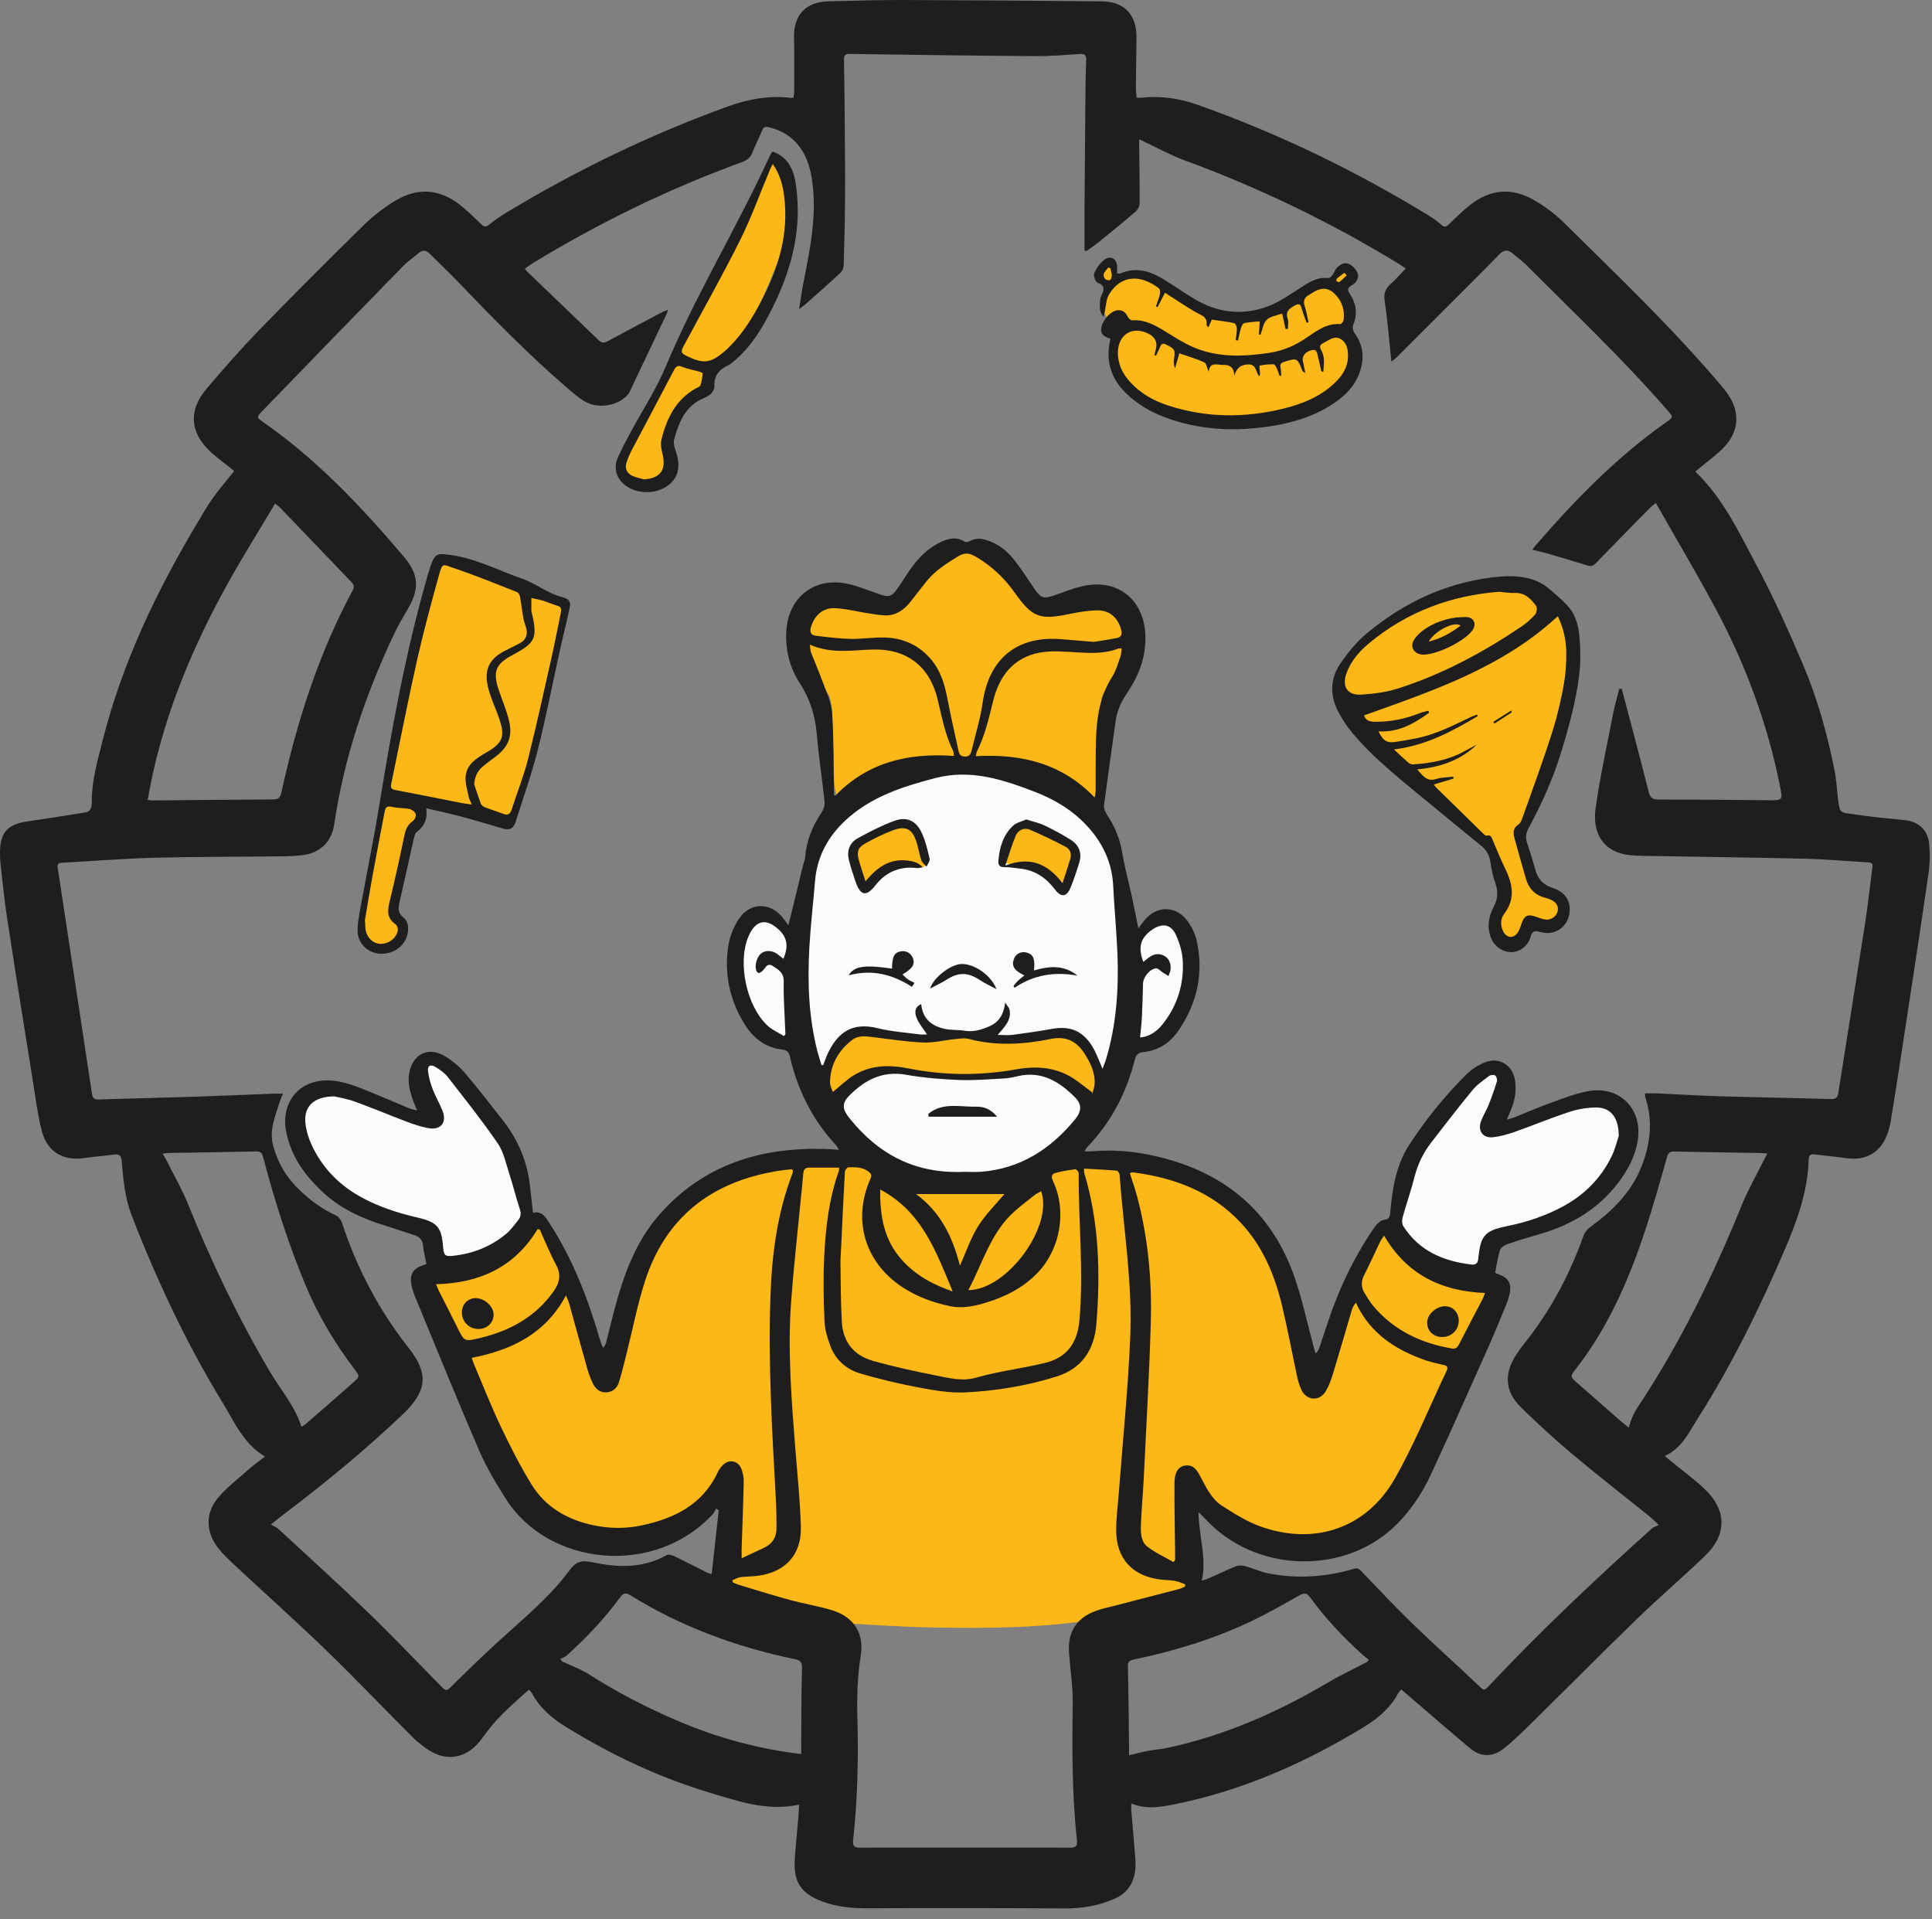 <svg width="150" height="149" viewBox="0 0 150 149" fill="none" xmlns="http://www.w3.org/2000/svg">
<rect x="0" y="0" width="150" height="149" fill="#808080" stroke="none"/>
<path d="M80.227 90.892L83.761 88.66L87.201 81.59L89.433 80.937L91.109 79.635L92.596 76.009L92.133 72.476L90.272 71.082L87.947 72.943L86.178 64.849L80.691 60.385C80.691 60.385 77.157 58.99 73.994 59.361C70.832 59.732 64.196 60.919 63.437 65.294C62.677 69.67 61.782 73.139 61.782 73.139C61.782 73.139 59.946 70.615 59.2 70.8C58.455 70.985 56.316 73.032 56.876 75.638C57.435 78.245 59.329 80.306 61.618 81.497C63.907 82.688 63.012 88.567 68.222 90.425C73.431 92.286 80.22 90.889 80.22 90.889L80.227 90.892Z" fill="#FBFBFB"/>
<path d="M40.984 95.239C40.984 95.239 40.495 90.703 39.796 89.519C39.097 88.336 34.879 82.648 34.252 82.402C33.624 82.156 31.741 82.053 32.576 84.424C33.41 86.795 34.252 86.656 33.589 86.867C32.925 87.077 26.753 84.182 25.462 84.46C24.172 84.738 22.253 84.984 23.159 88.924C24.065 92.864 33.328 95.592 33.328 95.592L33.934 98.409L37.892 97.275L40.98 95.235L40.984 95.239Z" fill="#FBFBFB"/>
<path d="M115.388 99.075L115.773 96.458L121.46 94.436C121.46 94.436 126.798 90.635 126.484 88.018C126.17 85.401 124.113 84.774 121.146 85.854C118.18 86.934 115.741 87.597 115.741 87.597C115.741 87.597 117.292 83.814 116.507 83.026C115.723 82.238 110.089 87.387 109.358 90.108C108.627 92.828 107.857 95.235 108.242 95.688C108.627 96.141 110.161 97.642 111.38 98.095C112.599 98.548 115.391 99.072 115.391 99.072L115.388 99.075Z" fill="#FBFBFB"/>
<path d="M79.963 83.034C78.715 83.18 77.606 83.305 76.497 83.436C74.465 83.675 72.461 83.379 70.45 83.126C69.983 83.069 69.512 83.058 69.049 82.994C67.708 82.816 66.656 83.354 65.74 84.274C65.465 84.549 65.209 84.738 65.358 85.244C65.497 85.726 65.03 86.039 64.642 86.225C64.399 86.343 64.025 86.371 63.789 86.264C63.411 86.093 63.344 85.661 63.447 85.287C63.711 84.324 63.971 83.354 64.328 82.424C64.667 81.54 65.337 80.891 66.143 80.395C66.881 79.939 67.637 80.135 68.396 80.345C68.97 80.505 69.552 80.759 70.129 80.759C71.516 80.751 72.903 80.612 74.29 80.541C74.625 80.523 74.971 80.523 75.296 80.591C76.832 80.916 78.362 80.994 79.913 80.637C80.619 80.477 81.35 80.424 82.078 80.359C82.341 80.338 82.637 80.381 82.883 80.481C84.335 81.069 85.39 82.934 85.201 84.503C85.176 84.724 85.219 84.952 85.237 85.177C85.265 85.562 85.173 85.897 84.78 86.05C84.449 86.182 84.007 85.968 83.811 85.59C83.739 85.448 83.675 85.287 83.661 85.13C83.572 84.064 82.837 83.586 81.939 83.344C81.257 83.162 80.537 83.119 79.963 83.034Z" fill="#FDB716"/>
<path d="M69.805 64.157C69.855 64.157 69.901 64.157 69.951 64.157C70.96 64.178 71.381 64.603 71.495 65.615C71.545 66.043 71.73 66.457 71.83 66.878C71.915 67.231 71.748 67.398 71.413 67.273C70.197 66.81 69.202 67.295 68.236 67.965C67.883 68.211 67.519 68.468 67.12 68.611C66.717 68.757 66.546 68.553 66.649 68.122C66.738 67.74 66.717 67.409 66.446 67.088C66.225 66.828 66.303 65.986 66.585 65.79C67.109 65.426 67.676 65.123 68.218 64.788C68.428 64.656 68.603 64.46 68.824 64.364C69.127 64.232 69.459 64.164 69.78 64.068C69.787 64.1 69.797 64.129 69.805 64.161V64.157Z" fill="#FDB716"/>
<path d="M78.761 67.049C78.072 67.17 77.739 66.889 77.763 66.207C77.763 66.143 77.763 66.065 77.802 66.022C78.341 65.387 78.737 64.606 79.542 64.246C79.696 64.178 79.942 64.196 80.099 64.271C81.011 64.717 81.928 65.162 82.805 65.669C83.315 65.965 83.411 66.418 83.243 66.978C83.097 67.473 82.948 67.965 82.819 68.464C82.712 68.882 82.541 68.835 82.242 68.625C81.596 68.179 80.947 67.719 80.248 67.377C79.806 67.159 79.261 67.149 78.765 67.045L78.761 67.049Z" fill="#FDB716"/>
<path d="M33.916 97.671C33.916 97.671 34.02 97.645 34.066 97.688C34.922 98.412 35.764 97.966 36.616 97.685C37.785 97.296 38.805 96.64 39.75 95.87C40.549 95.221 40.652 94.329 40.495 93.374C40.481 93.295 40.463 93.217 40.452 93.138C40.449 93.092 40.463 93.042 40.488 92.832C40.887 93.213 40.895 93.905 41.158 94.262C41.636 94.914 42.431 95.189 42.845 95.884C42.998 96.141 43.066 96.451 43.148 96.743C43.283 97.218 43.34 97.728 43.537 98.173C44.535 100.459 45.569 102.727 46.592 105.001C46.824 105.518 46.97 106.039 46.724 106.595C46.592 106.888 46.657 107.109 46.974 107.205C47.291 107.301 47.587 107.319 47.705 106.902C48.108 105.501 48.529 104.106 48.921 102.702C49.359 101.126 49.744 99.535 50.212 97.97C51.21 94.604 53.585 92.518 56.726 91.231C58.569 90.475 60.527 90.147 62.517 90.097C64.182 90.054 65.847 90.097 67.516 90.097C67.729 90.097 67.943 90.072 68.154 90.058C68.168 90.015 68.186 89.969 68.2 89.926C67.744 89.516 67.287 89.102 66.799 88.664C67.198 88.41 67.398 88.649 67.63 88.842C68.446 89.509 69.245 90.204 70.101 90.817C71.049 91.498 72.162 91.798 73.313 91.915C73.577 91.944 73.859 91.883 74.115 91.812C75.306 91.477 76.504 91.527 77.67 91.12C78.776 90.735 79.838 90.233 80.929 89.797C81.207 89.687 81.511 89.295 81.799 89.213C82.256 89.084 82.573 88.817 82.744 88.353C82.819 88.154 82.98 87.979 83.122 87.808C83.564 87.28 84.017 86.76 84.466 86.239C84.513 86.186 84.566 86.125 84.63 86.104C85.058 85.957 85.262 85.722 85.198 85.219C85.169 85.009 85.458 84.777 85.54 84.535C85.757 83.871 85.943 83.198 86.132 82.524C86.314 81.882 86.47 81.233 86.659 80.595C86.695 80.473 86.813 80.352 86.927 80.295C86.973 80.274 87.109 80.416 87.198 80.495C87.269 80.559 87.319 80.648 87.394 80.709C88.029 81.222 88.057 81.233 87.768 81.978C86.841 84.374 85.543 86.546 83.728 88.382C83.101 89.013 82.448 89.619 81.824 90.257C81.714 90.372 81.7 90.582 81.639 90.75C81.828 90.71 82.085 90.739 82.192 90.625C83.012 89.758 83.985 89.823 85.03 90.054C86.306 90.336 87.594 90.582 88.884 90.803C91.419 91.234 93.73 92.087 95.52 94.044C96.012 94.579 96.565 95.06 97.1 95.556C97.228 95.674 97.385 95.784 97.549 95.831C98.237 96.023 98.647 96.487 98.882 97.136C99.464 98.737 99.934 100.363 100.152 102.063C100.348 103.604 100.619 105.133 100.872 106.667C100.943 107.094 101.856 107.761 102.277 107.69C102.416 107.665 102.584 107.497 102.641 107.355C102.894 106.741 103.118 106.117 103.339 105.497C103.935 103.825 104.523 102.149 105.115 100.477C105.582 99.165 106.049 97.856 106.52 96.547C106.759 95.88 107.172 95.431 107.907 95.257C108.16 95.196 108.353 94.868 108.56 94.675C108.745 95.01 108.995 95.424 109.216 95.856C109.615 96.629 110.353 97.018 111.063 97.392C111.747 97.752 112.492 98.016 113.23 98.255C113.872 98.466 114.924 98.658 115.409 98.184C115.438 98.155 115.716 99.607 115.759 100.462C115.808 101.493 114.707 102.252 114.257 103.137C113.455 104.709 112.574 106.249 111.911 107.879C110.838 110.51 109.611 113.053 108.192 115.513C107.29 117.078 105.989 118.169 104.466 119.039C103.807 119.417 103.101 119.71 102.405 120.02C101.728 120.319 101.1 120.305 100.523 119.745C100.359 119.585 100.063 119.499 99.824 119.492C98.148 119.449 96.647 118.932 95.338 117.877C94.201 116.961 93.07 116.037 92.332 114.739C92.286 114.657 92.225 114.586 92.133 114.45C92.058 114.614 92.004 114.679 92.001 114.743C91.912 116.797 91.819 118.85 91.748 120.904C91.723 121.578 92.322 122.241 92.297 122.915C92.268 123.735 91.17 124.195 90.464 124.402C89.162 124.787 87.857 125.183 86.528 125.454C81.849 126.402 77.1 126.431 72.354 126.345C69.655 126.295 66.956 126.089 64.257 125.939C63.871 125.917 63.479 125.857 63.108 125.743C62.591 125.586 62.096 125.365 61.589 125.172C60.898 124.908 60.209 124.634 59.511 124.384C59.026 124.209 58.512 124.106 58.038 123.906C57.492 123.678 56.512 123.393 56.426 122.808C56.262 121.689 56.772 120.398 56.647 119.271C56.597 118.825 56.63 118.365 56.633 117.916C56.633 117.463 56.662 117.01 56.647 116.558C56.644 116.433 56.551 116.226 56.462 116.205C56.337 116.176 56.152 116.247 56.045 116.337C55.524 116.772 55.064 117.289 54.505 117.663C52.715 118.875 50.778 119.742 48.564 119.613C46.714 119.503 44.874 119.257 43.43 117.895C43.337 117.806 43.23 117.716 43.112 117.67C41.964 117.221 41.333 116.294 40.755 115.267C39.001 112.151 37.2 109.056 35.428 105.946C35.001 105.194 34.719 104.392 34.694 103.504C34.687 103.24 34.566 102.973 34.459 102.719C34.198 102.11 33.884 101.518 33.653 100.901C33.524 100.562 33.432 100.17 33.478 99.82C33.567 99.111 33.763 98.416 33.92 97.681L33.916 97.671Z" fill="#FDB716"/>
<path d="M85.144 63.273C84.302 62.816 83.525 62.471 82.834 61.996C82.381 61.686 82.067 61.176 81.664 60.781C80.587 59.714 79.3 59.154 77.767 59.272C76.918 59.34 76.08 59.472 75.231 59.557C74.18 59.664 73.124 59.736 72.072 59.85C71.523 59.91 70.953 59.96 70.443 60.153C69.716 60.428 68.999 60.691 68.243 60.895C67.312 61.144 66.767 61.95 66.178 62.674C65.44 63.587 64.688 64.499 63.846 65.312C63.158 65.979 62.969 66.817 62.795 67.659C62.659 68.308 62.738 68.999 62.673 69.67C62.566 70.793 62.427 71.912 62.292 73.036C62.278 73.146 62.181 73.246 62.124 73.349C62.007 73.282 61.832 73.239 61.782 73.139C61.547 72.679 61.347 72.205 61.222 71.684C61.397 71.848 61.561 72.023 61.746 72.173C61.85 72.258 62.046 72.383 62.103 72.344C62.213 72.269 62.31 72.098 62.32 71.959C62.388 71.103 62.427 70.247 62.481 69.391C62.513 68.842 62.545 68.293 62.584 67.744C62.648 66.853 62.905 66.033 63.433 65.298C63.925 64.617 64.388 63.911 64.88 63.23C65.134 62.881 65.151 62.538 65.041 62.132C64.906 61.64 64.781 61.126 64.759 60.616C64.692 58.983 64.681 57.347 64.624 55.714C64.606 55.2 64.574 54.669 64.435 54.177C64.335 53.828 64.046 53.532 63.846 53.211C63.372 52.451 62.613 51.731 62.495 50.914C62.338 49.827 62.538 48.625 62.841 47.548C63.115 46.571 64.388 46.283 65.226 46.874C65.676 47.192 66.032 47.299 66.592 47.071C67.02 46.896 67.573 47.046 68.068 47.021C68.475 46.999 68.881 46.935 69.288 46.885C69.348 46.878 69.409 46.817 69.469 46.821C70.229 46.846 70.454 46.347 70.757 45.737C71.538 44.157 73.149 42.763 75.15 42.906C75.82 42.952 76.419 43.145 76.929 43.587C78.159 44.653 79.261 45.83 80.063 47.263C80.195 47.495 80.323 47.581 80.555 47.399C80.944 47.096 81.372 47.067 81.842 47.181C82.017 47.224 82.234 47.131 82.42 47.063C82.851 46.903 83.269 46.707 83.7 46.55C83.846 46.496 84.021 46.518 84.181 46.507C85.789 46.372 86.898 47.01 87.604 48.475C87.979 49.256 88.029 50.066 87.604 50.815C87.102 51.713 86.535 52.583 85.925 53.414C85.608 53.849 85.436 54.248 85.49 54.79C85.736 57.315 85.59 59.836 85.401 62.356C85.379 62.649 85.244 62.934 85.144 63.283V63.273Z" fill="#FDB716"/>
<path d="M117.62 45.851C118.529 46.062 119.627 46.079 120.412 46.967C120.547 47.12 120.8 47.185 121.014 47.245C121.817 47.466 122.259 47.99 122.244 48.825C122.237 49.21 122.162 49.595 122.08 49.977C121.613 52.177 121.153 54.38 120.654 56.573C120.08 59.108 118.861 61.875 118.269 64.407C118.251 64.485 118.436 66.157 118.707 67.056C118.736 67.149 118.772 67.241 118.782 67.338C118.882 68.282 119.264 68.992 120.212 69.388C120.715 69.598 121.029 70.073 121.036 70.668C121.05 71.513 120.298 72.03 119.545 71.645C119.121 71.427 118.968 71.513 118.811 71.937C118.697 72.244 118.476 72.533 118.24 72.764C117.82 73.178 117.267 73.249 116.81 73C116.308 72.725 116.108 72.258 116.208 71.727C116.318 71.128 116.504 70.532 116.714 69.958C116.843 69.609 116.821 69.334 116.686 68.992C116.29 68.001 115.937 66.992 115.587 65.983C115.42 65.498 115.217 65.059 114.618 65.031C114.265 65.013 113.584 64.303 113.316 64.032C112.093 62.784 111.173 62.071 109.986 60.791C109.633 60.413 109.326 59.996 108.987 59.6C108.388 58.901 107.804 58.195 107.18 57.521C106.467 56.751 105.793 55.981 105.7 54.861C105.689 54.715 105.468 54.512 105.304 54.462C104.135 54.116 103.721 53.271 104.224 52.152C104.63 51.246 105.286 50.515 106.053 49.912C108.374 48.083 110.977 46.782 113.865 46.158C115.042 45.905 116.279 45.947 117.62 45.844V45.851Z" fill="#FDB716"/>
<path d="M32.305 61.789C32.383 61.921 32.465 62.05 32.544 62.182C32.968 62.877 32.783 63.59 32.045 63.918C31.692 64.075 31.513 64.3 31.442 64.663C31.05 66.682 30.643 68.696 30.262 70.718C30.226 70.9 30.28 71.16 30.394 71.299C30.814 71.805 31.364 72.151 30.989 72.761C30.729 73.189 29.841 73.524 29.313 73.371C28.607 73.164 28.115 72.586 28.097 71.905C28.09 71.648 28.108 71.385 28.162 71.132C28.7 68.564 29.249 66.001 29.791 63.437C29.923 62.802 30.034 62.164 30.151 61.529C30.173 61.419 30.205 61.287 30.166 61.194C29.87 60.488 30.133 59.828 30.29 59.154C30.704 57.389 31.1 55.621 31.524 53.856C32.009 51.845 32.54 49.841 33.007 47.827C33.214 46.928 33.31 46.008 33.467 45.099C33.681 43.847 34.423 43.33 35.535 43.897C37.086 44.692 38.769 45.01 40.395 45.53C41.133 45.766 41.896 45.937 42.645 46.144C43.886 46.486 43.943 47.117 43.669 48.386C43.166 50.729 42.652 52.989 42.089 55.314C41.686 56.983 41.547 58.687 41.123 60.353C40.959 60.994 40.263 61.757 40.135 62.406C39.964 63.287 40.057 63.558 39.176 63.394C38.302 63.23 37.439 63.005 36.562 62.852C36.006 62.756 35.439 62.738 34.872 62.706C34.145 62.663 33.464 62.542 32.943 61.95C32.815 61.804 32.579 61.757 32.394 61.665C32.362 61.708 32.333 61.747 32.301 61.789H32.305Z" fill="#FDB716"/>
<path d="M95.909 32.548C94.265 32.323 92.518 32.102 90.778 31.835C90.46 31.785 90.154 31.578 89.876 31.392C89.248 30.968 88.66 30.487 88.029 30.07C87.433 29.681 87.105 29.182 86.977 28.469C86.838 27.681 86.481 26.928 86.599 26.098C86.602 26.065 86.595 26.033 86.592 26.001C86.567 25.249 86.56 25.256 86.021 24.7C85.533 24.197 85.565 23.587 85.836 23.024C86.078 22.518 86.046 22.19 85.583 21.833C85.205 21.544 85.183 21.127 85.44 20.852C85.75 20.517 86.121 20.56 86.453 20.792C86.674 20.945 86.431 21.291 86.645 21.455C86.834 21.598 87.526 21.494 87.715 21.455C88.489 21.302 89.138 21.59 89.737 22.015C90.913 22.838 92.129 23.634 93.484 24.104C94.536 24.472 95.613 24.657 96.722 24.675C96.993 24.678 97.289 24.671 97.535 24.575C98.647 24.136 99.735 23.641 100.847 23.206C101.507 22.949 101.878 22.307 102.569 22.204C102.876 22.157 103.678 21.27 103.942 21.366C104.206 21.462 104.573 20.646 104.687 20.995C104.791 21.305 104.388 21.887 104.363 22.507C104.334 23.245 104.666 24.029 104.616 24.358C104.538 24.864 104.623 25.288 104.762 25.784C104.973 26.543 105.015 27.41 104.873 28.183C104.78 28.693 104.438 29.628 103.996 29.945C102.608 30.933 101.175 31.71 99.449 32.066C98.333 32.298 97.185 32.384 95.916 32.551L95.909 32.548Z" fill="#FDB716"/>
<path d="M61.176 14.698C61.105 15.843 61.069 16.991 60.951 18.128C60.887 18.749 60.744 19.383 60.52 19.965C59.518 22.532 58.466 25.074 56.744 27.274C56.394 27.72 56.016 28.101 55.464 28.265C55.157 28.355 55.071 28.522 55.111 28.84C55.214 29.681 54.932 30.102 54.116 30.284C53.617 30.394 53.257 30.644 53.021 31.082C52.618 31.838 52.172 32.576 51.844 33.364C51.695 33.721 51.755 34.177 51.752 34.587C51.748 35.165 51.873 35.76 51.766 36.313C51.577 37.29 50.696 37.843 49.784 37.686C48.978 37.547 48.478 36.933 48.596 36.128C48.657 35.721 48.835 35.325 49.003 34.947C49.302 34.266 49.616 33.592 49.955 32.933C50.572 31.742 51.213 30.565 51.841 29.381C51.952 29.171 52.119 28.954 52.133 28.729C52.222 27.417 52.729 26.233 53.342 25.117C54.23 23.502 55.26 21.965 56.159 20.353C57.079 18.699 57.917 16.998 58.78 15.311C58.897 15.083 58.937 14.819 59.033 14.577C59.179 14.203 59.318 13.817 59.504 13.464C59.678 13.136 59.757 12.409 60.167 12.484C60.602 12.562 61.037 13.357 61.094 13.775C61.137 14.074 61.101 14.388 61.101 14.695C61.126 14.695 61.147 14.695 61.172 14.698H61.176Z" fill="#FDB716"/>
<path d="M33.834 97.018C33.678 96.576 33.521 96.13 33.332 95.595C33.749 95.734 34.109 95.759 33.941 96.298C33.874 96.515 33.931 96.768 33.931 97.007C33.899 97.011 33.867 97.014 33.838 97.018H33.834Z" fill="#FDB716"/>
<path d="M108.788 131.162C108.677 131.294 108.602 131.359 108.56 131.441C107.932 132.628 106.948 133.437 105.818 134.122C101.282 136.875 96.49 138.996 91.27 140.059C90.161 140.283 89.038 140.504 87.832 140.012C87.832 140.233 87.822 140.38 87.832 140.529C87.922 141.61 88.022 142.69 88.107 143.774C88.139 144.195 88.182 144.619 88.15 145.036C88.071 146.099 87.601 146.919 86.599 147.375C85.354 147.942 84.053 148.167 82.68 148.16C77.628 148.131 72.572 148.121 67.519 148.149C66.257 148.156 65.034 148.067 63.843 147.621C62.196 147.008 61.593 146.113 61.707 144.362C61.778 143.264 61.892 142.17 61.985 141.071C62.01 140.754 62.025 140.437 62.042 140.098C59.582 140.64 57.357 139.848 55.139 139.185C51.16 137.994 47.434 136.229 43.904 134.043C42.834 133.384 41.918 132.596 41.312 131.48C41.262 131.384 41.176 131.309 41.066 131.17C39.91 132.221 38.73 133.202 37.807 134.446C37.546 134.796 37.293 135.16 36.99 135.473C36.024 136.479 34.697 136.689 33.485 135.987C32.961 135.68 32.462 135.291 32.03 134.86C29.805 132.642 27.641 130.36 25.384 128.174C23.045 125.914 20.613 123.742 18.231 121.521C17.771 121.093 17.304 120.655 16.919 120.159C15.981 118.95 15.928 117.478 16.909 116.304C17.607 115.47 18.495 114.793 19.319 114.065C19.704 113.723 20.125 113.427 20.574 113.078C18.909 112.093 18.213 110.414 17.308 108.931C14.484 104.317 12.198 99.439 10.237 94.401C9.706 93.035 9.57 91.602 9.453 90.165C9.417 89.708 9.267 89.576 8.829 89.637C8.091 89.74 7.345 89.787 6.611 89.897C4.896 90.161 3.655 89.434 3.231 87.751C2.935 86.578 2.778 85.365 2.589 84.167C1.901 79.867 1.209 75.564 0.549 71.26C0.332 69.851 0.2 68.432 0.036 67.017C0.007 66.76 0.004 66.5 0 66.239C-0.014 64.645 0.571 63.989 2.14 63.768C3.641 63.554 5.142 63.312 6.639 63.069C7.149 62.987 7.128 62.46 7.128 62.189C7.128 60.591 7.567 59.083 7.948 57.564C9.488 51.442 12.184 45.819 15.418 40.435C15.778 39.839 16.117 39.226 16.523 38.663C17.03 37.964 17.593 37.304 18.178 36.573C18.139 36.538 18.014 36.427 17.882 36.32C17.39 35.924 16.873 35.557 16.406 35.133C14.741 33.621 14.591 31.881 16.046 30.169C17.379 28.604 18.734 27.053 20.168 25.577C22.842 22.824 25.555 20.107 28.301 17.422C29.035 16.706 29.877 16.064 30.761 15.543C32.472 14.53 34.177 14.684 35.739 15.925C36.32 16.388 36.851 16.916 37.389 17.429C37.593 17.622 37.728 17.64 37.96 17.454C38.374 17.119 38.812 16.809 39.269 16.534C44.76 13.211 50.511 10.434 56.551 8.251C58.113 7.688 59.707 7.403 61.368 7.595C61.429 7.603 61.493 7.592 61.611 7.585C61.629 7.41 61.657 7.239 61.661 7.068C61.661 5.92 61.661 4.768 61.661 3.62C61.661 3.359 61.643 3.103 61.643 2.842C61.643 1.134 62.591 0.147 64.299 0.104C66.275 0.054 68.25 -0.007 70.225 0.001C75.328 0.015 80.43 0.054 85.533 0.104C87.294 0.122 88.25 1.134 88.236 2.899C88.225 4.212 88.2 5.52 88.189 6.832C88.189 7.071 88.225 7.31 88.246 7.585C88.385 7.585 88.496 7.595 88.603 7.585C90.079 7.428 91.516 7.624 92.91 8.112C99.243 10.348 105.254 13.258 110.977 16.766C111.305 16.969 111.626 17.198 111.911 17.458C112.143 17.665 112.282 17.615 112.478 17.426C113.006 16.923 113.523 16.406 114.09 15.95C115.687 14.677 117.388 14.52 119.15 15.561C119.952 16.035 120.726 16.602 121.389 17.255C125.553 21.359 129.782 25.402 133.576 29.866C133.776 30.102 133.972 30.341 134.147 30.59C135.106 31.984 135.027 33.486 133.858 34.712C133.326 35.272 132.685 35.728 132.093 36.227C131.936 36.359 131.772 36.488 131.619 36.609C133.761 38.656 134.988 41.269 136.325 43.783C137.669 46.307 138.853 48.928 139.973 51.56C141.096 54.202 141.866 56.969 142.43 59.786C142.579 60.527 142.611 61.294 142.708 62.046C142.743 62.324 142.768 62.617 142.872 62.873C142.922 62.995 143.136 63.102 143.285 63.123C144.113 63.251 144.947 63.362 145.778 63.458C146.512 63.544 147.254 63.59 147.988 63.683C148.926 63.8 149.646 64.424 149.764 65.405C149.86 66.214 149.839 67.059 149.721 67.865C149.037 72.593 148.309 77.314 147.589 82.035C147.332 83.732 147.061 85.426 146.78 87.12C146.723 87.469 146.619 87.815 146.494 88.147C145.988 89.466 144.847 90.111 143.446 89.922C142.597 89.808 141.741 89.726 140.889 89.623C140.593 89.587 140.433 89.673 140.426 90.004C140.358 92.5 139.524 94.782 138.554 97.046C136.607 101.578 134.439 105.993 131.79 110.161C131.112 111.231 130.567 112.429 129.255 113.035C129.458 113.206 129.604 113.327 129.747 113.448C130.634 114.179 131.576 114.853 132.399 115.648C134.065 117.256 134.072 119.143 132.407 120.758C130.684 122.423 128.852 123.978 127.133 125.646C124.377 128.317 121.674 131.045 118.939 133.737C118.258 134.407 117.577 135.081 116.839 135.68C116.008 136.354 115.092 136.529 114.104 135.702C112.678 134.507 111.273 133.288 109.861 132.075C109.508 131.776 109.159 131.473 108.788 131.159V131.162ZM88.396 72.051C88.599 71.777 88.71 71.624 88.831 71.474C89.751 70.308 91.248 70.272 92.154 71.449C92.489 71.887 92.767 72.426 92.892 72.957C93.481 75.492 92.967 77.838 91.516 79.985C90.853 80.965 89.933 81.557 88.752 81.682C88.36 81.725 88.207 81.885 88.111 82.256C87.462 84.816 86.289 87.095 84.449 89.013C84.367 89.099 84.313 89.209 84.199 89.38C84.463 89.38 84.634 89.395 84.805 89.38C86.435 89.234 88.043 89.38 89.633 89.737C94.95 90.928 98.708 93.962 100.516 99.175C101.104 100.869 101.471 102.637 101.942 104.37C102.006 104.606 102.07 104.841 102.134 105.076C102.313 104.93 102.38 104.787 102.43 104.641C102.637 104.028 102.84 103.411 103.044 102.798C103.903 100.166 105.08 97.685 106.634 95.392C106.83 95.103 107.14 94.754 107.44 94.707C107.861 94.64 107.907 94.493 107.939 94.133C108.103 92.301 108.374 90.486 109.401 88.899C110.688 86.906 112.182 85.073 113.862 83.401C114.261 83.001 114.789 82.677 115.316 82.467C116.411 82.039 117.427 82.688 117.62 83.843C117.762 84.702 117.602 85.515 117.249 86.303C117.174 86.467 117.11 86.638 116.989 86.927C117.288 86.835 117.456 86.795 117.616 86.731C118.533 86.364 119.438 85.965 120.369 85.629C121.31 85.291 122.255 84.916 123.232 84.724C125.732 84.228 127.579 86.1 127.144 88.61C126.937 89.808 126.377 90.839 125.66 91.794C124.084 93.887 121.952 95.128 119.467 95.831C118.64 96.066 117.82 96.316 117.01 96.597C116.789 96.676 116.515 96.865 116.454 97.064C116.279 97.624 116.201 98.216 116.083 98.811C116.144 98.84 116.197 98.876 116.258 98.894C117.135 99.179 117.409 99.66 117.181 100.555C117.099 100.883 116.978 101.204 116.846 101.518C116.44 102.505 116.037 103.497 115.602 104.474C114.104 107.829 112.617 111.191 111.07 114.525C110.442 115.877 109.611 117.128 108.567 118.212C104.566 122.362 97.431 122.184 93.513 117.848C93.391 117.713 93.256 117.592 93.053 117.388C93.07 119.235 93.705 120.918 93.309 122.719C93.516 122.648 93.684 122.605 93.841 122.534C94.55 122.22 95.253 121.881 95.973 121.592C96.18 121.51 96.461 121.525 96.682 121.585C97.274 121.746 97.838 122.02 98.437 122.141C100.687 122.587 102.919 122.441 105.115 121.796C105.383 121.717 105.511 121.788 105.689 121.974C106.998 123.339 108.296 124.723 109.654 126.039C111.326 127.661 113.067 129.216 114.76 130.82C115.227 131.262 115.206 131.305 115.641 130.842C119.649 126.573 123.906 122.569 128.256 118.661C128.395 118.537 128.609 118.487 128.784 118.401C128.409 118.005 128.203 117.831 127.989 117.659C126.006 116.066 123.999 114.504 122.052 112.871C120.69 111.726 119.378 110.514 118.101 109.273C116.86 108.071 116.75 106.677 117.684 105.226C117.884 104.912 118.105 104.609 118.337 104.317C120.358 101.785 121.87 98.975 122.947 95.923C123.04 95.659 123.268 95.406 123.496 95.239C125.136 94.048 126.562 92.654 127.358 90.771C128.106 88.992 128.374 87.127 127.753 85.226C127.725 85.141 127.732 85.048 127.711 84.884C128.071 84.884 128.392 84.873 128.709 84.884C130.328 84.959 131.943 85.062 133.562 85.109C136.429 85.194 139.292 85.241 142.159 85.326C142.572 85.341 142.676 85.177 142.733 84.813C143.417 80.431 144.127 76.048 144.808 71.666C145.025 70.258 145.179 68.842 145.36 67.427C145.389 67.206 145.457 66.97 145.082 66.949C143.449 66.86 141.82 66.707 140.183 66.667C136.265 66.571 132.346 66.528 128.427 66.457C127.796 66.446 127.161 66.45 126.534 66.386C124.587 66.189 123.589 64.799 123.885 62.717C124.231 60.263 124.776 57.839 125.24 55.403C125.304 55.072 125.393 54.744 125.475 54.416C125.553 54.105 125.635 53.799 125.714 53.489C125.778 53.481 125.846 53.478 125.91 53.471C126.609 56.131 127.329 58.784 127.996 61.451C128.114 61.925 128.285 62.075 128.762 62.071C131.579 62.071 134.4 62.093 137.217 62.125C138.422 62.139 138.425 62.153 138.186 60.973C137.224 56.188 135.551 51.656 133.259 47.359C131.768 44.567 130.146 41.847 128.559 39.051C128.399 39.183 128.238 39.29 128.106 39.426C126.709 40.845 125.311 42.261 123.927 43.697C123.721 43.911 123.553 43.993 123.264 43.904C122.248 43.587 121.225 43.287 120.201 42.988C119.809 42.874 119.406 42.788 118.968 42.681C119.075 42.539 119.139 42.446 119.21 42.36C122.28 38.812 125.539 35.461 129.404 32.751C129.921 32.387 129.911 32.373 129.483 31.881C126.031 27.898 122.202 24.279 118.483 20.556C118.176 20.25 117.809 20 117.484 19.708C117.099 19.358 116.768 19.373 116.4 19.754C115.42 20.767 114.418 21.758 113.423 22.756C111.776 24.407 110.125 26.055 108.474 27.702C108.356 27.82 108.221 27.912 108.028 28.073C107.854 26.425 107.732 24.878 107.504 23.348C107.419 22.767 107.561 22.407 107.971 22.047C108.374 21.69 108.731 21.273 109.144 20.845C108.913 20.688 108.759 20.574 108.595 20.478C103.297 17.244 97.734 14.559 91.904 12.423C90.878 12.045 89.908 11.503 88.913 11.04C88.777 10.976 88.645 10.904 88.446 10.804C88.446 11.072 88.446 11.247 88.446 11.421C88.46 12.88 88.492 14.334 88.478 15.793C88.478 16.01 88.328 16.292 88.157 16.438C87.223 17.24 86.267 18.014 85.312 18.788C85.005 19.038 84.67 19.255 84.349 19.49C84.299 19.473 84.249 19.451 84.199 19.433C84.199 18.499 84.196 17.565 84.199 16.631C84.217 13.878 84.238 11.125 84.263 8.373C84.274 7.143 84.278 5.909 84.331 4.682C84.349 4.24 84.206 4.165 83.814 4.194C82.652 4.272 81.486 4.368 80.32 4.358C75.542 4.322 70.764 4.258 65.99 4.187C65.562 4.179 65.519 4.34 65.526 4.697C65.562 6.38 65.576 8.062 65.587 9.749C65.601 11.66 65.622 13.571 65.608 15.483C65.597 17.18 65.555 18.881 65.504 20.578C65.497 20.777 65.405 21.034 65.262 21.166C64.388 21.983 63.486 22.778 62.591 23.573C62.438 23.709 62.267 23.819 62.039 23.99C62.167 23.213 62.263 22.528 62.395 21.854C62.927 19.184 63.465 16.517 63.016 13.775C62.702 11.853 61.707 10.373 59.735 9.885C59.447 9.813 59.297 9.827 59.175 10.116C58.926 10.712 58.641 11.289 58.395 11.885C58.241 12.259 57.981 12.452 57.603 12.587C51.923 14.655 46.514 17.294 41.355 20.439C41.155 20.56 40.966 20.703 40.755 20.849C40.834 20.963 40.873 21.034 40.927 21.088C42.784 22.871 44.649 24.646 46.503 26.433C46.76 26.679 46.974 26.6 47.238 26.458C48.603 25.716 49.98 24.992 51.352 24.265C51.495 24.19 51.652 24.136 51.862 24.047C51.816 24.201 51.805 24.265 51.777 24.325C50.821 26.34 49.866 28.355 48.91 30.366C48.867 30.451 48.828 30.544 48.764 30.615C47.976 31.521 46.425 31.785 45.369 31.146C44.917 30.872 44.507 30.519 44.1 30.173C41.062 27.563 38.263 24.703 35.496 21.812C34.804 21.084 34.066 20.403 33.357 19.694C33.079 19.416 32.808 19.39 32.505 19.644C32.094 19.989 31.652 20.296 31.282 20.674C27.695 24.347 24.115 28.026 20.549 31.721C19.832 32.462 19.85 32.359 20.681 32.944C24.764 35.832 28.151 39.444 31.364 43.23C32.544 44.621 32.576 45.748 31.638 47.324C31.25 47.976 30.864 48.639 30.544 49.328C28.347 54.013 26.7 58.873 25.947 64.014C25.758 65.302 24.895 66.186 23.59 66.375C22.97 66.464 22.332 66.475 21.701 66.482C18.445 66.521 15.19 66.507 11.934 66.592C9.556 66.657 7.181 66.853 4.803 66.978C4.357 67.002 4.468 67.291 4.504 67.53C5.381 73.324 6.269 79.118 7.142 84.916C7.196 85.262 7.335 85.365 7.684 85.355C10.095 85.276 12.508 85.226 14.919 85.148C17.023 85.08 19.126 84.987 21.227 84.906C21.455 84.898 21.679 84.906 21.972 84.906C21.854 85.191 21.776 85.351 21.722 85.519C21.38 86.653 20.863 87.737 21.223 89.006C21.583 90.275 22.189 91.334 23.134 92.265C24.011 93.135 24.963 93.844 26.083 94.358C26.282 94.451 26.475 94.7 26.546 94.918C27.712 98.48 29.427 101.735 31.756 104.68C33.3 106.634 33.136 107.993 31.339 109.737C31.314 109.758 31.292 109.783 31.267 109.804C28.365 112.564 25.277 115.106 22.082 117.524C21.79 117.745 21.505 117.98 21.03 118.351C21.28 118.497 21.473 118.569 21.612 118.697C23.929 120.84 26.275 122.958 28.547 125.151C30.504 127.041 32.38 129.016 34.287 130.952C34.491 131.159 34.63 131.341 34.944 131.027C36.174 129.808 37.418 128.602 38.694 127.433C40.616 125.671 42.656 124.024 44.214 121.91C44.699 121.254 45.13 121.104 45.936 121.275C47.908 121.696 49.891 121.788 51.752 120.733C51.887 120.655 52.158 120.719 52.326 120.801C53.189 121.214 54.034 121.656 54.89 122.081C55.036 122.152 55.2 122.188 55.253 122.206C55.439 120.523 55.621 118.886 55.802 117.253C55.735 117.207 55.663 117.16 55.596 117.114C55.507 117.267 55.442 117.442 55.325 117.567C50.725 122.498 42.531 121.507 39.286 116.383C38.516 115.167 37.764 113.919 37.197 112.603C35.482 108.635 33.863 104.627 32.212 100.63C32.084 100.316 31.988 99.984 31.93 99.653C31.806 98.929 32.105 98.469 32.8 98.248C32.915 98.212 33.025 98.159 33.104 98.127C33.007 97.617 32.893 97.161 32.847 96.701C32.804 96.269 32.59 96.023 32.194 95.895C31.41 95.642 30.625 95.374 29.837 95.128C28.119 94.593 26.504 93.866 25.156 92.639C23.73 91.334 22.606 89.83 22.225 87.886C21.754 85.508 23.312 83.711 25.723 83.889C26.404 83.939 27.099 84.132 27.741 84.378C29.103 84.895 30.433 85.49 31.781 86.046C31.941 86.114 32.12 86.143 32.383 86.21C32.241 85.861 32.134 85.626 32.052 85.383C31.809 84.692 31.631 83.989 31.784 83.244C32.073 81.835 33.232 81.247 34.487 81.964C35.079 82.303 35.635 82.77 36.081 83.287C37.115 84.488 38.081 85.751 39.058 86.999C40.21 88.475 40.927 90.136 41.137 92.005C41.215 92.707 41.297 93.409 41.383 94.155C42.05 93.994 42.328 94.447 42.617 94.893C44.464 97.713 45.655 100.822 46.589 104.039C46.65 104.245 46.739 104.442 46.813 104.641C46.974 104.488 47.031 104.342 47.067 104.192C47.355 103.08 47.612 101.956 47.929 100.855C48.618 98.455 49.548 96.155 51.228 94.258C54.626 90.421 59.029 89.063 64.01 89.198C64.353 89.209 64.692 89.238 65.137 89.266C65.013 89.067 64.973 88.981 64.913 88.913C63.08 86.942 61.925 84.617 61.322 82.01C61.244 81.675 61.094 81.525 60.744 81.486C59.464 81.336 58.53 80.644 57.849 79.571C56.665 77.703 56.22 75.656 56.537 73.485C56.644 72.743 56.947 71.966 57.364 71.342C58.259 69.99 59.91 70.037 60.855 71.353C60.944 71.477 61.037 71.602 61.204 71.83C61.272 71.57 61.315 71.427 61.351 71.281C61.675 69.944 61.999 68.607 62.324 67.27C62.385 67.02 62.495 66.774 62.517 66.521C62.613 65.241 63.091 64.111 63.8 63.055C63.953 62.827 64.046 62.485 64.018 62.214C63.836 60.492 63.565 58.776 63.422 57.054C63.301 55.582 62.891 54.255 62.078 53.007C61.304 51.816 60.973 50.465 61.047 49.025C61.179 46.429 63.155 44.806 65.701 45.302C66.613 45.48 67.484 45.869 68.375 46.165C68.999 46.372 69.241 46.307 69.623 45.769C70.015 45.213 70.368 44.632 70.764 44.079C71.366 43.241 72.094 42.528 73.042 42.082C73.648 41.797 74.262 41.644 74.893 42.05C74.982 42.107 75.178 42.075 75.281 42.014C75.713 41.768 76.148 41.783 76.597 41.929C77.439 42.203 78.138 42.71 78.68 43.391C79.264 44.122 79.771 44.913 80.298 45.691C80.808 46.443 81.011 46.511 81.878 46.211C82.612 45.958 83.34 45.662 84.092 45.495C86.674 44.924 88.685 46.422 88.913 49.053C88.952 49.502 88.927 49.962 88.874 50.408C88.724 51.674 88.186 52.797 87.48 53.842C87.037 54.498 86.724 55.193 86.617 55.981C86.317 58.163 86 60.342 85.715 62.524C85.686 62.738 85.786 63.005 85.911 63.191C86.531 64.121 86.959 65.116 87.134 66.229C87.237 66.895 87.408 67.555 87.554 68.215C87.658 68.671 87.779 69.127 87.875 69.584C88.043 70.372 88.196 71.16 88.385 72.083L88.396 72.051ZM91.997 123.19C92.004 123.129 92.015 123.065 92.022 123.004C91.758 122.908 91.502 122.776 91.227 122.73C90.863 122.666 90.485 122.676 90.115 122.63C87.922 122.366 86.663 121 86.659 118.797C86.659 117.795 86.799 116.797 86.873 115.795C87.177 111.808 87.579 107.825 87.751 103.832C87.932 99.6 87.23 95.403 86.923 91.188C86.916 91.078 86.781 90.889 86.695 90.882C85.861 90.81 85.026 90.775 84.16 90.725C84.174 90.91 84.163 91.01 84.192 91.095C85.337 94.928 85.44 98.847 85.123 102.791C84.962 104.766 84.024 106.235 82.049 106.859C79.753 107.586 77.382 107.972 74.989 108.096C73.809 108.157 72.6 107.954 71.431 107.736C69.862 107.44 68.296 107.077 66.767 106.62C65.711 106.306 64.88 105.579 64.478 104.516C64.246 103.903 64.043 103.24 64.014 102.591C63.943 100.926 63.907 99.257 63.989 97.592C64.1 95.328 64.356 93.071 65.127 90.914C65.155 90.832 65.141 90.735 65.148 90.646C64.36 90.646 63.604 90.653 62.848 90.646C62.52 90.643 62.392 90.782 62.367 91.103C62.303 91.908 62.21 92.714 62.131 93.52C61.889 96.052 61.6 98.576 61.418 101.111C61.144 104.951 61.458 108.781 61.761 112.61C61.917 114.597 62.131 116.579 62.178 118.569C62.231 120.69 60.98 122.042 58.883 122.33C58.42 122.395 57.945 122.38 57.482 122.444C57.268 122.473 57.065 122.601 56.858 122.683C56.872 122.74 56.886 122.794 56.901 122.851C57.061 122.915 57.222 122.994 57.386 123.044C58.687 123.436 59.985 123.846 61.297 124.202C62.392 124.502 63.519 124.68 64.599 125.008C66.296 125.525 67.109 126.798 66.827 128.542C66.56 130.2 66.524 131.861 66.571 133.53C66.656 136.643 66.571 139.749 66.239 142.847C66.189 143.303 66.307 143.443 66.767 143.443C72.208 143.432 77.653 143.432 83.094 143.443C83.525 143.443 83.661 143.311 83.614 142.876C83.229 139.342 83.236 135.798 83.286 132.246C83.304 130.941 83.097 129.636 82.998 128.328C82.873 126.702 83.593 125.575 85.133 125.04C85.561 124.89 86.007 124.798 86.445 124.684C88.121 124.249 89.801 123.821 91.477 123.382C91.655 123.336 91.823 123.25 91.997 123.183V123.19ZM36.63 105.426C36.701 105.636 36.741 105.775 36.798 105.903C37.482 107.512 38.117 109.145 38.869 110.724C39.604 112.272 40.381 113.809 41.28 115.263C42.303 116.921 43.886 117.888 45.772 118.344C47.099 118.665 48.447 118.711 49.773 118.433C52.322 117.898 54.537 116.836 55.72 114.308C55.81 114.119 55.934 113.94 56.073 113.787C56.558 113.252 57.296 113.363 57.56 114.033C57.681 114.343 57.749 114.696 57.742 115.024C57.706 116.757 57.639 118.487 57.582 120.216C57.575 120.43 57.582 120.644 57.582 120.975C58.22 120.676 58.755 120.423 59.293 120.173C59.946 119.87 60.292 119.364 60.288 118.64C60.284 117.895 60.281 117.15 60.238 116.408C59.949 111.152 59.632 105.896 59.817 100.63C59.931 97.403 60.338 94.205 61.508 91.156C61.547 91.056 61.55 90.946 61.568 90.835C61.497 90.807 61.45 90.767 61.411 90.775C61.008 90.824 60.605 90.864 60.21 90.935C55.154 91.805 51.652 94.554 50.065 99.496C49.488 101.293 49.131 103.162 48.668 104.998C48.471 105.782 48.286 106.57 48.044 107.34C47.905 107.783 47.552 108.071 47.063 108.093C46.571 108.114 46.236 107.825 46.033 107.408C45.865 107.059 45.722 106.695 45.615 106.321C45.13 104.609 44.66 102.891 44.182 101.172C44.132 100.997 44.05 100.837 43.943 100.569C42.349 103.543 39.743 104.809 36.63 105.415V105.426ZM91.102 121.264C91.145 121.218 91.188 121.172 91.234 121.125C91.234 120.886 91.234 120.647 91.234 120.409C91.216 118.629 91.17 116.85 91.188 115.071C91.195 114.283 91.519 113.851 91.99 113.78C92.685 113.673 92.956 114.176 93.22 114.671C93.662 115.502 94.072 116.386 94.889 116.907C95.823 117.503 96.786 118.116 97.82 118.49C102.042 120.023 106.099 118.658 108.31 114.764C109.829 112.083 110.995 109.202 112.321 106.41C112.443 106.15 112.364 106.028 112.09 105.968C111.615 105.861 111.138 105.761 110.681 105.604C108.406 104.816 106.484 103.586 105.372 101.347C105.336 101.275 105.311 101.197 105.283 101.126C105.076 101.372 104.998 101.546 104.948 101.725C104.466 103.354 103.999 104.991 103.503 106.617C103.357 107.094 103.186 107.579 102.933 108.004C102.445 108.817 101.453 108.756 101.043 107.9C100.868 107.54 100.765 107.141 100.683 106.745C100.298 104.959 99.966 103.158 99.542 101.379C98.968 98.972 98.03 96.726 96.301 94.893C94.044 92.5 91.159 91.431 87.975 91.017C87.904 91.006 87.829 91.046 87.718 91.07C87.911 91.68 88.118 92.258 88.275 92.846C89.134 96.062 89.441 99.35 89.348 102.662C89.23 106.738 88.991 110.813 88.795 114.889C88.735 116.165 88.592 117.442 88.574 118.718C88.567 119.153 88.692 119.749 88.988 119.995C89.615 120.515 90.396 120.858 91.113 121.271L91.102 121.264ZM63.782 82.688C63.825 82.688 63.871 82.688 63.914 82.688C64.025 82.406 64.114 82.117 64.242 81.843C65.037 80.138 66.161 79.329 68.168 79.828C69.227 80.092 70.34 80.16 71.427 80.309C71.591 80.331 71.762 80.309 71.976 80.309C71.68 79.86 71.384 79.511 71.202 79.111C70.939 78.526 71.074 78.149 71.523 77.953C71.62 79.076 72.322 79.65 73.338 79.874C73.83 79.985 74.362 79.931 74.861 80.017C75.588 80.142 76.244 79.935 76.879 79.646C77.571 79.329 77.934 78.74 78.045 77.831C78.212 78.106 78.348 78.234 78.38 78.384C78.551 79.193 77.991 79.718 77.46 80.345C77.934 80.345 78.291 80.384 78.637 80.338C79.646 80.206 80.655 80.06 81.657 79.878C83.072 79.625 84.042 80.01 84.805 81.233C85.044 81.614 85.198 82.046 85.386 82.459C85.444 82.581 85.49 82.709 85.597 82.977C85.718 82.659 85.797 82.488 85.85 82.31C86.677 79.596 86.87 76.808 86.756 73.995C86.684 72.248 86.513 70.507 86.428 68.76C86.335 66.903 85.572 65.355 84.317 64.032C83.204 62.859 81.839 62.046 80.345 61.472C77.852 60.513 75.349 59.689 72.6 60.41C70.211 61.033 67.89 61.768 65.972 63.394C64.435 64.699 63.451 66.332 63.28 68.389C63.137 70.115 62.934 71.837 62.837 73.567C62.688 76.277 62.784 78.976 63.465 81.625C63.558 81.982 63.675 82.331 63.782 82.684V82.688ZM11.46 62.096C11.639 62.121 11.717 62.142 11.795 62.142C14.937 62.114 18.078 62.078 21.219 62.064C21.637 62.064 21.765 61.893 21.847 61.515C23.045 56.07 24.717 50.786 27.37 45.855C27.506 45.602 27.502 45.413 27.302 45.206C25.452 43.28 23.608 41.348 21.758 39.422C21.622 39.28 21.444 39.176 21.351 39.105C20.681 40.217 20.039 41.28 19.401 42.346C19.141 42.778 18.884 43.209 18.631 43.64C15.632 48.754 13.207 54.102 11.899 59.914C11.738 60.62 11.614 61.333 11.464 62.1L11.46 62.096ZM65.319 96.551H65.323C65.298 97.068 65.248 97.585 65.255 98.106C65.273 99.61 65.276 101.115 65.358 102.616C65.444 104.181 66.303 105.24 67.797 105.657C69.398 106.103 71.028 106.463 72.661 106.781C73.688 106.98 74.683 107.269 75.806 106.948C77.571 106.442 79.421 106.235 81.208 105.789C82.844 105.383 83.65 104.217 83.803 102.545C84.149 98.722 83.728 94.907 83.75 91.088C83.75 90.978 83.572 90.764 83.497 90.775C82.98 90.839 82.459 90.921 81.953 91.056C81.621 91.145 81.607 91.381 81.76 91.702C82.841 93.998 82.334 96.954 80.573 98.797C79.457 99.967 78.073 100.669 76.544 101.133C75.631 101.411 74.704 101.6 73.77 101.404C72.447 101.129 71.185 100.669 70.047 99.917C67.127 97.981 66.161 94.69 67.59 91.491C67.701 91.242 67.64 91.124 67.444 90.967C66.97 90.585 66.414 90.614 65.868 90.621C65.772 90.621 65.604 90.842 65.597 90.971C65.49 92.828 65.408 94.69 65.319 96.551ZM25.944 85.116C24.35 85.126 23.573 85.922 23.712 87.191C23.776 87.776 23.954 88.371 24.204 88.903C24.992 90.593 26.222 91.894 27.841 92.828C29.288 93.659 30.85 94.162 32.469 94.536C33.963 94.886 34.284 95.292 34.405 96.829C34.455 97.457 34.558 97.564 35.193 97.492C36.744 97.321 38.145 96.768 39.336 95.756C39.689 95.456 39.96 95.06 40.253 94.697C40.459 94.436 40.459 94.169 40.349 93.837C40.053 92.95 39.839 92.033 39.547 91.145C39.283 90.336 39.112 89.445 38.645 88.763C37.429 86.991 36.088 85.308 34.765 83.611C34.516 83.29 34.148 83.037 33.792 82.823C33.414 82.599 33.171 82.748 33.232 83.18C33.296 83.654 33.428 84.128 33.599 84.577C33.813 85.134 34.127 85.654 34.348 86.207C34.73 87.148 34.223 87.772 33.218 87.576C32.651 87.466 32.091 87.277 31.549 87.07C30.215 86.567 28.903 86.011 27.566 85.526C26.949 85.301 26.29 85.198 25.944 85.112V85.116ZM125.678 88.193C125.682 86.728 125.026 85.972 123.927 85.979C123.229 85.982 122.501 86.107 121.838 86.325C120.408 86.792 119.014 87.373 117.595 87.876C117.049 88.068 116.475 88.229 115.905 88.289C115.135 88.368 114.721 87.797 114.978 87.066C115.127 86.642 115.384 86.253 115.552 85.836C115.798 85.223 116.022 84.599 116.215 83.968C116.258 83.829 116.194 83.572 116.09 83.497C115.987 83.422 115.719 83.447 115.605 83.536C115.156 83.879 114.675 84.207 114.322 84.635C113.22 85.972 112.164 87.344 111.105 88.717C110.496 89.505 110.071 90.386 109.825 91.363C109.554 92.429 109.187 93.467 108.895 94.526C108.838 94.732 108.848 95.032 108.959 95.203C110.196 97.132 112.086 97.924 114.268 98.173C114.582 98.209 114.753 98.052 114.767 97.728C114.774 97.581 114.807 97.439 114.824 97.296C114.985 95.977 115.352 95.57 116.657 95.267C116.832 95.228 117.007 95.189 117.178 95.153C118.629 94.85 120.02 94.376 121.328 93.673C122.975 92.789 124.248 91.523 125.086 89.855C125.4 89.231 125.561 88.528 125.678 88.193ZM126.452 110.824C126.577 110.468 126.644 110.204 126.759 109.958C126.88 109.694 127.022 109.437 127.183 109.195C130.449 104.278 133.02 99.008 135.234 93.549C135.712 92.372 136.354 91.259 136.921 90.115C137.003 89.951 137.095 89.79 137.22 89.555C136.956 89.534 136.785 89.512 136.614 89.512C134.396 89.473 132.178 89.445 129.961 89.398C129.632 89.391 129.515 89.519 129.429 89.819C129.03 91.238 128.627 92.654 128.196 94.062C126.823 98.526 125.104 102.826 122.155 106.527C121.934 106.806 122.023 106.98 122.248 107.18C123.382 108.171 124.509 109.17 125.643 110.161C125.885 110.371 126.135 110.571 126.452 110.828V110.824ZM23.401 110.778C23.548 110.678 23.672 110.61 23.776 110.517C24.985 109.466 26.197 108.417 27.399 107.355C27.951 106.866 27.944 106.848 27.509 106.278C25.958 104.228 24.653 102.031 23.672 99.656C22.357 96.48 21.323 93.21 20.442 89.887C20.367 89.601 20.306 89.384 19.922 89.391C17.654 89.441 15.389 89.469 13.122 89.509C12.983 89.509 12.847 89.541 12.63 89.566C12.772 89.819 12.89 90.008 12.99 90.204C13.532 91.288 14.138 92.343 14.591 93.463C16.406 97.959 18.495 102.316 20.959 106.499C21.783 107.9 22.892 109.138 23.405 110.771L23.401 110.778ZM87.658 136.268C88.214 136.137 88.681 136.012 89.152 135.923C89.644 135.83 90.15 135.801 90.639 135.694C95.121 134.735 99.243 132.906 103.172 130.585C104.127 130.021 105.14 129.551 106.124 129.034C106.16 129.016 106.181 128.962 106.27 128.845C106.11 128.716 105.935 128.595 105.782 128.456C104.292 127.105 102.908 125.65 101.724 124.02C101.446 123.635 101.229 123.66 100.851 123.874C99.656 124.552 98.458 125.233 97.217 125.828C94.297 127.23 91.22 128.164 88.057 128.831C87.772 128.891 87.561 128.945 87.569 129.34C87.619 131.408 87.633 133.48 87.658 135.552C87.658 135.776 87.658 135.997 87.658 136.265V136.268ZM43.501 128.788C43.551 128.855 43.601 128.923 43.654 128.995C43.783 129.048 43.915 129.098 44.039 129.155C44.592 129.419 45.177 129.633 45.69 129.961C47.89 131.373 50.201 132.564 52.604 133.591C55.667 134.903 58.847 135.773 62.206 136.176C62.206 136.005 62.206 135.766 62.206 135.527C62.221 133.537 62.206 131.548 62.267 129.558C62.281 129.087 62.199 128.913 61.728 128.813C57.19 127.868 52.893 126.299 48.939 123.846C48.578 123.621 48.382 123.685 48.144 124.01C46.928 125.675 45.508 127.162 43.979 128.542C43.85 128.656 43.661 128.706 43.501 128.784V128.788ZM84.969 49.827C85.354 49.763 86.025 49.663 86.688 49.541C87.041 49.474 87.148 49.26 87.048 48.896C86.795 47.948 86.146 47.363 85.165 47.384C84.459 47.399 83.75 47.516 83.055 47.662C80.737 48.154 80.145 47.944 78.783 46.011C77.977 44.87 77 43.951 75.781 43.23C75.189 42.881 74.854 42.895 74.294 43.245C73.434 43.783 72.597 44.314 71.951 45.109C71.534 45.623 71.138 46.158 70.725 46.678C70.233 47.295 69.637 47.769 68.81 47.776C68.346 47.776 67.879 47.687 67.416 47.616C66.571 47.484 65.733 47.267 64.88 47.217C63.918 47.16 63.276 47.723 62.977 48.639C62.848 49.032 62.927 49.303 63.34 49.356C64.235 49.463 65.13 49.577 66.029 49.599C66.899 49.616 67.776 49.474 68.646 49.492C70.108 49.52 71.356 50.08 72.308 51.217C73.039 52.091 73.345 53.132 73.556 54.234C73.812 55.596 74.133 56.947 74.422 58.306C74.479 58.577 74.6 58.73 74.907 58.737C75.217 58.748 75.353 58.595 75.417 58.334C75.716 57.079 76.112 55.835 76.291 54.562C76.772 51.146 78.954 49.338 82.391 49.623C83.151 49.688 83.907 49.748 84.962 49.834L84.969 49.827ZM74.914 90.974C75.21 90.974 75.681 91.006 76.148 90.971C79.2 90.739 81.55 89.227 83.454 86.92C83.967 86.3 84.028 85.758 83.465 85.194C82.252 83.971 80.862 83.112 79.011 83.55C78.665 83.632 78.312 83.707 77.959 83.725C76.8 83.786 75.635 83.889 74.479 83.843C73.096 83.786 71.705 83.679 70.343 83.436C68.51 83.112 67.123 83.854 65.922 85.073C65.351 85.654 65.405 86.118 65.911 86.756C68.168 89.598 71.038 91.16 74.914 90.974ZM62.88 50.048C62.919 50.34 62.909 50.508 62.966 50.647C63.251 51.385 63.572 52.105 63.839 52.85C64.128 53.649 64.538 54.455 64.599 55.279C64.742 57.275 64.709 59.283 64.749 61.283C64.749 61.419 64.749 61.554 64.749 61.69C64.781 61.722 64.809 61.757 64.841 61.789C67.373 59.154 70.55 58.434 74.062 58.687C74.037 58.509 74.051 58.406 74.012 58.327C73.374 57.036 73.121 55.635 72.786 54.252C72.165 51.702 70.368 50.347 67.737 50.426C66.146 50.472 64.542 50.779 62.884 50.051L62.88 50.048ZM75.763 58.705C79.289 58.505 82.456 59.265 84.984 61.907C85.048 61.686 85.062 61.533 85.062 61.379C85.073 60.053 85.055 58.727 85.094 57.4C85.144 55.685 85.404 54.023 86.356 52.529C86.656 52.062 86.802 51.492 86.995 50.961C87.062 50.775 87.055 50.565 87.084 50.347C86.959 50.347 86.888 50.33 86.834 50.347C85.793 50.757 84.716 50.711 83.625 50.647C82.662 50.59 81.664 50.493 80.73 50.665C78.665 51.05 77.567 52.505 77.096 54.459C76.775 55.781 76.462 57.101 75.856 58.327C75.816 58.409 75.809 58.505 75.759 58.698L75.763 58.705ZM84.795 84.806C84.791 84.863 84.784 84.92 84.78 84.977C84.852 84.706 84.973 84.438 84.987 84.164C85.037 83.265 84.656 82.499 84.185 81.768C83.564 80.809 82.737 80.42 81.575 80.659C79.464 81.087 77.346 81.219 75.224 80.659C74.875 80.566 74.472 80.641 74.098 80.677C73.278 80.759 72.457 80.973 71.645 80.933C70.325 80.873 69.01 80.669 67.697 80.505C67.155 80.438 66.613 80.384 66.157 80.737C65.091 81.564 64.471 82.648 64.442 84.014C64.435 84.281 64.588 84.552 64.656 84.781C65.266 84.289 65.747 83.804 66.317 83.461C67.637 82.67 69.067 82.652 70.543 82.948C73.313 83.501 76.105 83.515 78.883 83.019C80.584 82.716 82.167 82.862 83.6 83.9C84.007 84.192 84.399 84.506 84.795 84.809V84.806ZM41.904 95.453C41.85 95.442 41.793 95.435 41.74 95.424C39.96 98.366 37.254 99.614 33.856 99.699C33.959 99.949 34.02 100.109 34.095 100.259C34.562 101.186 35.04 102.103 35.496 103.033C36.045 104.149 36.042 104.167 37.261 103.878C39.568 103.329 41.551 102.259 42.963 100.28C43.43 99.624 43.597 98.99 43.184 98.216C42.706 97.325 42.328 96.376 41.907 95.453H41.904ZM107.458 95.923C107.319 96.141 107.219 96.266 107.151 96.405C106.738 97.264 106.345 98.138 105.914 98.99C105.65 99.507 105.675 99.981 105.985 100.455C106.188 100.765 106.374 101.097 106.613 101.379C108.21 103.283 110.307 104.27 112.714 104.688C113.013 104.741 113.152 104.616 113.277 104.367C113.883 103.186 114.503 102.013 115.117 100.833C115.181 100.712 115.217 100.58 115.295 100.38C111.901 100.245 109.219 98.943 107.458 95.923ZM60.858 80.431C60.898 80.388 60.941 80.345 60.98 80.302C60.973 80.145 60.962 79.992 60.958 79.835C60.916 78.623 60.819 77.41 60.848 76.202C60.866 75.514 60.438 75.271 59.989 74.989C59.532 74.704 59.429 75.193 59.19 75.378C59.175 75.389 59.165 75.4 59.154 75.41C58.937 75.61 58.787 75.574 58.701 75.285C58.587 74.893 58.787 74.248 59.108 74.009C59.45 73.752 59.964 73.777 60.374 74.08C60.523 74.191 60.666 74.308 60.823 74.433C61.286 73.346 61.087 72.615 60.188 71.941C59.443 71.381 58.801 71.499 58.316 72.29C58.224 72.44 58.149 72.604 58.081 72.768C57.261 74.811 57.977 78.134 59.596 79.628C59.956 79.96 60.434 80.167 60.858 80.431ZM88.51 80.538C89.12 80.513 89.74 80.163 90.229 79.561C91.398 78.113 91.926 76.433 91.83 74.597C91.794 73.909 91.58 73.192 91.288 72.561C90.91 71.745 90.222 71.645 89.473 72.162C88.546 72.804 88.332 73.528 88.767 74.672C88.884 74.579 88.995 74.494 89.102 74.408C89.466 74.112 89.868 73.963 90.314 74.166C90.763 74.373 90.917 74.783 90.885 75.25C90.871 75.424 90.778 75.596 90.721 75.77C90.567 75.674 90.41 75.581 90.257 75.485C90.093 75.378 89.926 75.171 89.769 75.178C89.287 75.196 88.76 75.856 88.745 76.344C88.724 77.218 88.699 78.088 88.656 78.962C88.631 79.486 88.564 80.006 88.514 80.538H88.51ZM68.339 92.35C68.307 94.436 68.653 96.287 70.022 97.813C71.078 98.99 72.404 99.724 73.969 100.263C72.671 97.146 71.577 94.058 68.339 92.347V92.35ZM75.185 100.156C78.166 100.156 81.789 95.239 80.84 92.486C80.683 92.572 80.516 92.632 80.384 92.736C79.838 93.163 79.282 93.584 78.762 94.048C76.922 95.684 76.308 98.038 75.182 100.156H75.185ZM77.981 92.7H71.12C73.021 94.094 73.962 96.023 74.529 98.262C75.032 97.143 75.374 96.098 75.941 95.196C76.515 94.279 77.31 93.506 77.984 92.7H77.981Z" fill="#1E1E1E"/>
<path d="M122.694 51.264C122.622 53.367 121.966 55.967 121.164 58.538C120.54 60.538 119.684 62.442 118.682 64.278C118.476 64.66 118.419 65.016 118.561 65.434C118.796 66.122 119.01 66.821 119.203 67.523C119.399 68.233 119.791 68.689 120.526 68.924C121.503 69.238 121.931 69.905 121.866 70.764C121.777 71.937 120.725 72.693 119.599 72.358C119.182 72.233 118.971 72.248 118.832 72.732C118.618 73.481 117.951 73.938 117.285 73.916C116.579 73.895 115.948 73.399 115.709 72.672C115.448 71.88 115.598 71.117 115.965 70.415C116.293 69.791 116.325 69.206 116.097 68.553C115.926 68.069 115.801 67.555 115.737 67.045C115.666 66.478 115.452 66.029 115.017 65.672C113.715 64.61 112.407 63.551 111.116 62.478C108.991 60.709 106.78 59.026 104.99 56.894C104.577 56.402 104.22 55.849 103.917 55.282C103.24 54.006 103.257 52.69 104.074 51.503C104.655 50.661 105.326 49.834 106.106 49.181C108.923 46.832 112.139 45.291 115.808 44.831C117.399 44.632 119.064 44.657 120.308 45.74C122.113 47.313 122.729 47.623 122.69 51.264H122.694ZM111.323 60.909C111.426 61.037 111.48 61.116 111.544 61.18C112.746 62.356 113.947 63.537 115.152 64.71C115.227 64.785 115.356 64.899 115.42 64.877C115.755 64.778 115.808 65.023 115.894 65.223C116.208 65.936 116.482 66.664 116.828 67.359C117.427 68.575 117.698 69.748 116.778 70.957C116.49 71.338 116.479 71.845 116.707 72.305C116.974 72.843 117.531 72.886 117.852 72.379C117.987 72.165 118.062 71.909 118.144 71.666C118.344 71.092 118.611 70.957 119.185 71.149C119.445 71.235 119.702 71.345 119.973 71.388C120.394 71.452 120.807 71.174 120.922 70.793C121.039 70.4 120.868 70.069 120.426 69.859C120.28 69.791 120.126 69.734 119.97 69.695C119.167 69.495 118.686 68.974 118.465 68.197C118.165 67.156 117.866 66.111 117.581 65.066C117.47 64.66 117.459 64.275 117.901 64.004C118.044 63.915 118.13 63.694 118.194 63.515C118.989 61.255 119.834 59.012 120.547 56.726C121.175 54.719 121.653 52.661 121.603 50.529C121.581 49.606 121.367 48.721 120.95 47.837C116.621 51.845 111.237 53.628 105.907 55.539C106.035 55.977 106.395 56.031 106.784 56.035C107.982 56.045 109.13 55.803 110.243 55.361C110.453 55.275 110.681 55.236 110.902 55.175C110.92 55.229 110.938 55.279 110.956 55.332C109.8 56.174 108.584 56.869 107.03 56.78C107.376 57.504 107.675 57.693 108.317 57.603C108.845 57.529 109.373 57.429 109.897 57.329C111.394 57.047 112.742 56.366 114.097 55.71C114.286 55.621 114.486 55.553 114.678 55.475C114.692 55.517 114.71 55.557 114.725 55.599C112.742 56.773 110.731 57.878 108.228 58.181C108.684 58.605 109.016 58.926 109.365 59.226C109.455 59.301 109.604 59.351 109.722 59.343C111.123 59.251 112.482 59.001 113.726 58.306C114.029 58.138 114.339 57.981 114.646 57.821C113.362 59.051 111.776 59.565 110.032 59.732C110.453 60.199 110.763 60.713 111.498 60.477C111.918 60.342 112.385 60.349 112.831 60.292C112.842 60.342 112.849 60.392 112.86 60.442C112.364 60.591 111.868 60.741 111.323 60.905V60.909ZM116.418 45.94C112.699 46.222 109.226 47.477 106.245 49.98C105.507 50.597 104.887 51.328 104.548 52.251C104.167 53.282 104.595 53.988 105.675 53.927C106.648 53.87 107.65 53.735 108.577 53.439C111.993 52.344 115.127 50.658 118.094 48.664C118.493 48.397 118.868 48.069 119.185 47.709C119.313 47.566 119.363 47.181 119.264 47.042C118.857 46.479 118.376 45.994 117.581 46.033C117.245 46.051 116.903 45.987 116.422 45.947L116.418 45.94Z" fill="#1E1E1E"/>
<path d="M101.45 25.064C101.318 24.689 101.161 24.325 101.061 23.944C100.958 23.541 100.797 23.559 100.48 23.744C100.07 23.98 99.788 24.208 99.977 24.75C100.059 24.985 99.991 25.27 99.991 25.534C99.931 25.538 99.874 25.545 99.813 25.548C99.728 25.171 99.645 24.789 99.546 24.34C99.118 24.5 98.622 24.557 98.344 24.832C98.07 25.103 98.016 25.595 97.866 25.987C97.823 25.98 97.781 25.976 97.742 25.969C97.763 25.655 97.781 25.338 97.806 24.946C97.378 24.989 96.978 25.003 96.593 25.088C96.486 25.113 96.39 25.334 96.344 25.484C96.251 25.794 96.194 26.119 96.123 26.436C96.062 26.426 95.998 26.418 95.937 26.408C95.969 26.105 96.034 25.802 96.026 25.498C96.026 25.352 95.916 25.103 95.816 25.085C95.249 24.964 94.671 24.899 94.083 24.814C94.005 24.999 93.926 25.181 93.823 25.416C93.741 25.306 93.669 25.253 93.677 25.21C93.755 24.582 93.263 24.479 92.86 24.25C92.186 23.865 91.544 23.427 90.892 23.013C90.76 22.928 90.628 22.838 90.453 22.724C90.246 23.124 90.061 23.48 89.872 23.84C89.829 23.823 89.79 23.805 89.747 23.787C89.851 23.477 89.979 23.174 90.05 22.86C90.082 22.714 90.072 22.464 89.979 22.389C88.546 21.28 87.02 21.341 86.11 22.856C85.868 23.259 85.868 23.808 85.757 24.29C85.74 24.365 85.722 24.436 85.683 24.6C85.319 24.19 85.387 23.773 85.404 23.373C85.412 23.231 85.451 23.081 85.511 22.953C85.718 22.525 85.839 22.179 85.219 21.954C85.051 21.894 84.873 21.409 84.952 21.223C85.119 20.831 85.39 20.425 85.729 20.175C86.249 19.79 86.717 20.086 86.734 20.731C86.738 20.892 86.734 21.049 86.734 21.227C86.838 21.234 86.909 21.259 86.959 21.238C88.129 20.731 89.216 21.002 90.243 21.626C91.088 22.136 91.897 22.71 92.743 23.216C94.547 24.293 96.469 24.518 98.433 23.783C99.239 23.48 99.984 22.985 100.712 22.511C101.464 22.018 102.17 21.477 103.147 21.587C103.247 21.598 103.389 21.43 103.475 21.316C103.589 21.163 103.639 20.959 103.767 20.82C104.031 20.528 104.395 20.321 104.762 20.507C105.03 20.642 105.304 20.927 105.404 21.206C105.536 21.583 105.311 21.947 104.958 22.143C104.62 22.332 104.588 22.493 104.805 22.821C105.297 23.566 105.418 24.365 105.062 25.224C104.994 25.388 105.033 25.677 105.14 25.819C105.882 26.811 105.95 27.877 105.532 28.993C105.162 29.988 104.448 30.708 103.586 31.293C102.134 32.277 100.505 32.79 98.797 33.065C95.937 33.528 93.113 33.414 90.379 32.37C89.822 32.156 89.27 31.899 88.77 31.578C86.859 30.355 85.626 28.779 86.214 26.301C85.804 26.162 85.408 25.994 85.504 25.445C85.611 24.835 86.239 24.14 86.752 24.087C87.141 24.047 87.387 24.229 87.555 24.582C87.615 24.71 87.797 24.882 87.907 24.871C88.881 24.789 89.658 25.238 90.439 25.712C91.131 26.13 91.812 26.582 92.546 26.91C94.483 27.777 96.511 27.698 98.558 27.392C99.642 27.228 100.594 26.807 101.489 26.187C102.259 25.655 103.026 25.085 104.053 25.16C104.135 25.167 104.299 24.967 104.313 24.846C104.416 24.097 104.21 23.43 103.693 22.878C103.215 22.364 102.683 22.289 102.067 22.625C101.924 22.703 101.799 22.806 101.657 22.881C101.264 23.085 101.157 23.366 101.304 23.794C101.435 24.186 101.496 24.604 101.592 25.01C101.546 25.028 101.5 25.046 101.45 25.064ZM89.751 27.62C89.708 27.599 89.665 27.581 89.623 27.559C89.655 27.438 89.683 27.317 89.719 27.199C89.902 26.6 89.7 26.16 89.113 25.88C87.918 25.313 86.866 25.944 86.795 27.267C86.745 28.241 87.159 29.025 87.793 29.713C88.596 30.576 89.601 31.125 90.71 31.485C93.669 32.448 96.661 32.455 99.663 31.717C101.107 31.36 102.47 30.811 103.578 29.777C104.199 29.2 104.659 28.519 104.659 27.627C104.659 27.114 104.566 26.597 104.078 26.315C103.628 26.055 103.243 26.369 102.858 26.565C102.815 26.586 102.776 26.614 102.733 26.636C102.48 26.761 102.423 26.921 102.577 27.181C102.887 27.716 102.776 28.283 102.744 28.879C102.634 28.836 102.584 28.829 102.58 28.814C102.494 28.437 102.43 28.055 102.323 27.684C102.259 27.463 102.284 27.107 101.885 27.178C101.386 27.267 101.079 27.627 101.15 28.005C101.211 28.319 101.279 28.629 101.343 28.943C101.189 28.893 101.136 28.822 101.1 28.74C100.715 27.777 100.719 27.784 99.695 28.094C99.439 28.173 99.364 28.297 99.421 28.554C99.464 28.754 99.46 28.961 99.474 29.164L99.346 29.178C99.275 28.982 99.218 28.782 99.129 28.597C99.072 28.476 98.972 28.283 98.89 28.283C98.522 28.276 98.151 28.308 97.795 28.387C97.763 28.394 97.823 28.818 97.831 29.046C97.831 29.085 97.799 29.128 97.766 29.21C97.463 28.882 97.581 28.23 96.832 28.294C96.24 28.344 96.016 28.626 95.827 29.164C95.802 28.494 95.481 28.312 94.921 28.326C94.468 28.337 93.941 28.055 93.841 28.864C93.705 28.551 93.666 28.208 93.505 28.134C92.892 27.855 92.243 27.666 91.562 27.431C91.448 27.83 91.341 28.212 91.231 28.59C91.138 28.355 91.113 28.144 91.141 27.941C91.266 27.157 91.238 27.103 90.532 26.747C90.304 26.632 90.175 26.672 90.079 26.907C89.979 27.153 89.858 27.388 89.744 27.631L89.751 27.62ZM86.2 20.817L86.05 20.77C85.929 20.927 85.764 21.073 85.697 21.252C85.654 21.362 85.718 21.566 85.807 21.662C85.886 21.744 86.096 21.787 86.189 21.737C86.274 21.687 86.321 21.494 86.317 21.369C86.31 21.184 86.242 21.002 86.203 20.817H86.2ZM103.796 21.623C103.775 21.687 103.757 21.751 103.735 21.815C103.824 21.844 103.953 21.926 103.992 21.894C104.195 21.737 104.377 21.551 104.566 21.373C104.498 21.309 104.384 21.177 104.366 21.188C104.167 21.32 103.981 21.473 103.796 21.623Z" fill="#1E1E1E"/>
<path d="M33.093 62.745C33.211 63.579 32.947 64.139 32.365 64.581C32.212 64.699 32.159 64.974 32.109 65.188C31.741 66.796 31.399 68.407 31.025 70.012C30.914 70.483 30.868 70.857 31.31 71.217C31.702 71.534 31.745 72.041 31.638 72.522C31.421 73.492 30.486 74.123 29.438 74.034C28.493 73.955 27.723 73.174 27.762 72.158C27.794 71.328 27.987 70.5 28.137 69.673C28.575 67.259 29.071 64.852 29.463 62.431C30.444 56.398 31.542 50.39 33.25 44.51C33.339 44.2 33.439 43.89 33.567 43.594C33.813 43.016 34.045 42.981 34.683 43.045C36.769 43.266 38.598 44.246 40.531 44.924C41.305 45.195 41.964 45.648 42.684 45.994C43.002 46.147 43.337 46.272 43.676 46.364C44.143 46.489 44.335 46.682 44.236 47.156C44 48.279 43.711 49.392 43.465 50.511C42.898 53.068 42.403 55.642 41.764 58.177C41.287 60.074 40.627 61.921 40.039 63.79C39.871 64.325 39.547 64.474 39.083 64.335C37.971 64.004 36.858 63.676 35.739 63.376C34.901 63.151 34.048 62.973 33.096 62.749L33.093 62.745ZM36.63 62.46C36.52 62.192 36.43 62.043 36.395 61.879C36.295 61.379 36.124 60.87 36.145 60.37C36.191 59.372 36.947 58.887 37.725 58.438C39.055 57.675 39.24 57.183 38.741 55.735C38.573 55.246 38.359 54.772 38.185 54.287C38.063 53.952 37.949 53.613 37.871 53.268C37.593 52.005 37.974 51.185 39.115 50.568C39.529 50.347 39.96 50.158 40.37 49.93C40.823 49.681 40.987 49.285 40.859 48.778C40.795 48.529 40.688 48.286 40.641 48.033C40.541 47.47 40.477 46.896 40.374 46.332C40.349 46.2 40.256 46.011 40.149 45.969C38.527 45.331 36.908 44.667 35.257 44.111C34.327 43.797 34.362 43.63 34.034 44.821C33.446 46.956 32.865 49.092 32.38 51.253C31.663 54.451 31.036 57.671 30.369 60.88C30.312 61.151 30.39 61.276 30.697 61.333C32.412 61.654 34.123 62.007 35.835 62.342C36.063 62.389 36.295 62.41 36.63 62.456V62.46ZM36.815 60.877C36.983 61.379 37.14 61.882 37.325 62.378C37.372 62.495 37.507 62.617 37.628 62.663C38.11 62.852 38.605 63.002 39.087 63.187C39.45 63.326 39.614 63.187 39.725 62.845C40.146 61.536 40.663 60.253 40.998 58.926C41.665 56.281 42.242 53.613 42.841 50.953C43.091 49.852 43.301 48.743 43.529 47.634C43.583 47.374 43.64 47.127 43.266 47.024C42.895 46.921 42.545 46.753 42.175 46.639C41.875 46.546 41.561 46.496 41.255 46.425C41.255 46.753 41.255 47.081 41.255 47.409C41.255 47.456 41.273 47.505 41.283 47.552C41.747 49.538 41.586 49.895 39.814 50.839C38.466 51.556 38.235 52.144 38.737 53.61C38.983 54.33 39.276 55.033 39.475 55.764C39.846 57.126 39.522 57.971 38.392 58.805C38.067 59.044 37.742 59.286 37.436 59.55C37.047 59.889 36.862 60.324 36.815 60.873V60.877ZM28.315 71.549L28.351 71.556C28.361 71.766 28.351 71.98 28.383 72.183C28.475 72.757 28.91 73.203 29.417 73.267C29.945 73.335 30.518 73.043 30.765 72.579C30.929 72.276 30.95 71.93 30.679 71.734C29.98 71.231 30.101 70.607 30.269 69.912C30.658 68.314 31.014 66.706 31.349 65.098C31.46 64.564 31.567 64.068 32.066 63.733C32.205 63.64 32.323 63.34 32.273 63.198C32.216 63.027 31.98 62.845 31.795 62.806C31.357 62.713 30.886 62.756 30.451 62.645C30.019 62.538 29.912 62.706 29.845 63.069C29.534 64.767 29.203 66.46 28.893 68.161C28.686 69.288 28.508 70.418 28.315 71.549Z" fill="#1E1E1E"/>
<path d="M59.999 11.764C61.557 12.363 61.75 13.735 61.878 15.076C62.181 18.235 61.34 21.17 59.938 23.969C59.175 25.495 58.302 26.95 56.958 28.058C56.844 28.151 56.737 28.258 56.608 28.319C55.916 28.65 55.432 29.075 55.467 29.959C55.485 30.412 55.082 30.726 54.654 30.9C53.217 31.492 52.707 32.769 52.34 34.117C52.262 34.413 52.379 34.787 52.486 35.101C52.925 36.377 52.572 37.383 51.467 37.928C50.283 38.509 48.689 38.153 48.065 37.162C47.726 36.62 47.73 36.042 47.983 35.486C48.275 34.837 48.614 34.209 48.949 33.585C49.876 31.86 50.96 30.201 51.713 28.404C54.041 22.846 57.197 17.704 59.703 12.238C59.757 12.12 59.817 12.006 59.878 11.892C59.899 11.853 59.942 11.821 59.996 11.764H59.999ZM60.006 12.73C59.914 12.905 59.846 13.011 59.8 13.126C59.022 14.973 58.345 16.869 57.453 18.66C56.077 21.423 54.551 24.111 53.093 26.835C52.836 27.317 52.868 27.42 53.349 27.652C54.629 28.269 55.161 28.201 56.248 27.281C56.384 27.167 56.516 27.046 56.64 26.918C57.667 25.884 58.43 24.664 59.101 23.387C60.448 20.817 61.261 18.125 60.876 15.179C60.766 14.331 60.541 13.514 60.003 12.737L60.006 12.73ZM49.99 37.212C51.253 37.147 51.741 36.488 51.442 35.268C51.352 34.897 51.267 34.477 51.356 34.124C51.755 32.498 52.454 31.05 53.987 30.173C54.127 30.095 54.34 30.034 54.383 29.913C54.487 29.624 54.522 29.306 54.558 28.996C54.562 28.957 54.398 28.879 54.301 28.854C53.87 28.732 53.421 28.661 53.011 28.494C52.675 28.358 52.515 28.372 52.333 28.722C51.26 30.786 50.158 32.837 49.074 34.897C48.903 35.225 48.75 35.568 48.636 35.917C48.493 36.363 48.671 36.73 49.078 36.933C49.359 37.072 49.684 37.122 49.99 37.212Z" fill="#1E1E1E"/>
<path d="M79.685 63.619C80.216 63.79 80.68 63.886 81.094 64.082C81.792 64.417 82.477 64.785 83.129 65.195C83.771 65.598 84.021 66.215 83.796 66.956C83.59 67.634 83.368 68.311 83.094 68.964C82.812 69.63 82.377 69.673 81.939 69.092C81.243 68.172 80.38 67.555 79.207 67.434C78.787 67.391 78.362 67.313 77.942 67.32C77.542 67.327 77.499 67.063 77.517 66.817C77.599 65.797 77.881 64.831 78.647 64.111C78.918 63.858 79.343 63.772 79.681 63.615L79.685 63.619ZM82.495 68.564C82.727 67.847 82.912 67.288 83.087 66.721C83.215 66.314 83.105 65.936 82.744 65.747C81.835 65.27 80.908 64.817 79.96 64.414C79.503 64.218 79.05 64.439 78.862 64.877C78.562 65.576 78.355 66.314 78.056 67.195C79.938 66.482 81.308 67.01 82.491 68.564H82.495Z" fill="#1E1E1E"/>
<path d="M67.195 68.425C68.115 67.305 69.092 66.646 70.439 66.806C70.846 66.856 71.256 66.92 71.648 67.33C71.416 67.362 71.295 67.405 71.185 67.391C69.862 67.231 68.771 67.698 67.976 68.721C67.202 69.712 66.774 69.47 66.417 68.425C66.228 67.876 66.046 67.32 65.907 66.756C65.736 66.05 65.961 65.426 66.588 65.081C67.505 64.574 68.446 64.093 69.427 63.729C70.347 63.387 71.067 63.676 71.513 64.556C71.841 65.205 72.001 65.947 72.176 66.664C72.219 66.838 72.023 67.074 71.937 67.281C71.798 67.12 71.602 66.981 71.538 66.796C71.384 66.353 71.313 65.886 71.177 65.437C70.846 64.346 70.347 64.071 69.288 64.474C68.582 64.745 67.894 65.084 67.23 65.451C66.606 65.794 66.499 66.111 66.685 66.785C66.824 67.291 66.999 67.79 67.198 68.425H67.195Z" fill="#1E1E1E"/>
<path d="M80.273 75.339C81.479 74.993 82.616 74.893 83.65 75.742C81.899 75.421 80.263 75.67 78.765 76.687C78.74 76.637 78.715 76.583 78.687 76.533C78.804 76.398 78.915 76.255 79.043 76.134C79.182 76.002 79.336 75.888 79.535 75.728C78.936 75.428 78.416 75.1 78.762 74.355C78.929 73.991 79.361 73.838 79.756 73.963C80.227 74.109 80.377 74.472 80.277 75.339H80.273Z" fill="#1E1E1E"/>
<path d="M69.259 75.193C69.259 74.276 69.423 73.959 69.922 73.859C70.343 73.773 70.746 74.002 70.885 74.405C71.049 74.872 70.849 75.193 70.069 75.653C70.218 75.788 70.34 75.927 70.489 76.031C70.646 76.138 70.828 76.212 70.999 76.302C70.935 76.405 70.867 76.508 70.803 76.615C69.302 75.645 67.697 75.228 65.89 75.72C66.31 74.993 67.127 74.889 69.256 75.196L69.259 75.193Z" fill="#1E1E1E"/>
<path d="M72.212 76.744C72.486 75.867 73.834 74.861 74.647 74.84C75.645 74.815 76.957 75.71 77.364 76.79C76.886 76.533 76.476 76.352 76.105 76.105C75.142 75.464 74.433 75.453 73.467 76.073C73.096 76.312 72.689 76.49 72.212 76.744Z" fill="#1E1E1E"/>
<path d="M72.076 86.471C73.196 85.551 74.558 85.947 75.831 85.918C76.405 85.904 76.943 86.121 77.414 86.695H72.094C72.087 86.621 72.083 86.546 72.076 86.471Z" fill="#1E1E1E"/>
<path d="M37.136 103.176C36.409 103.169 35.846 102.591 35.86 101.867C35.871 101.247 36.341 100.772 36.933 100.78C37.643 100.787 38.338 101.436 38.324 102.081C38.313 102.705 37.796 103.183 37.14 103.176H37.136Z" fill="#1E1E1E"/>
<path d="M111.904 103.796C111.241 103.768 110.777 103.276 110.806 102.63C110.831 101.992 111.583 101.364 112.264 101.411C112.856 101.45 113.273 101.942 113.256 102.573C113.234 103.297 112.649 103.828 111.904 103.796Z" fill="#1E1E1E"/>
<path d="M117.374 55.297C116.925 55.589 116.479 55.881 116.03 56.174C116.001 56.127 115.972 56.084 115.944 56.038C116.408 55.746 116.867 55.453 117.331 55.161C117.345 55.207 117.36 55.25 117.374 55.297Z" fill="#1E1E1E"/>
<path d="M113.444 47.912C113.623 47.912 113.805 47.887 113.976 47.916C114.421 47.998 114.603 48.397 114.4 48.8C113.951 49.698 111.316 50.989 110.314 50.804C109.708 50.69 109.462 50.155 109.804 49.638C109.961 49.399 110.175 49.188 110.399 49.007C111.198 48.368 112.421 47.937 113.444 47.912ZM113.398 48.565C112.917 48.197 111.387 48.978 110.927 49.812C111.89 49.563 112.649 49.146 113.398 48.565Z" fill="#1E1E1E"/>
</svg>
